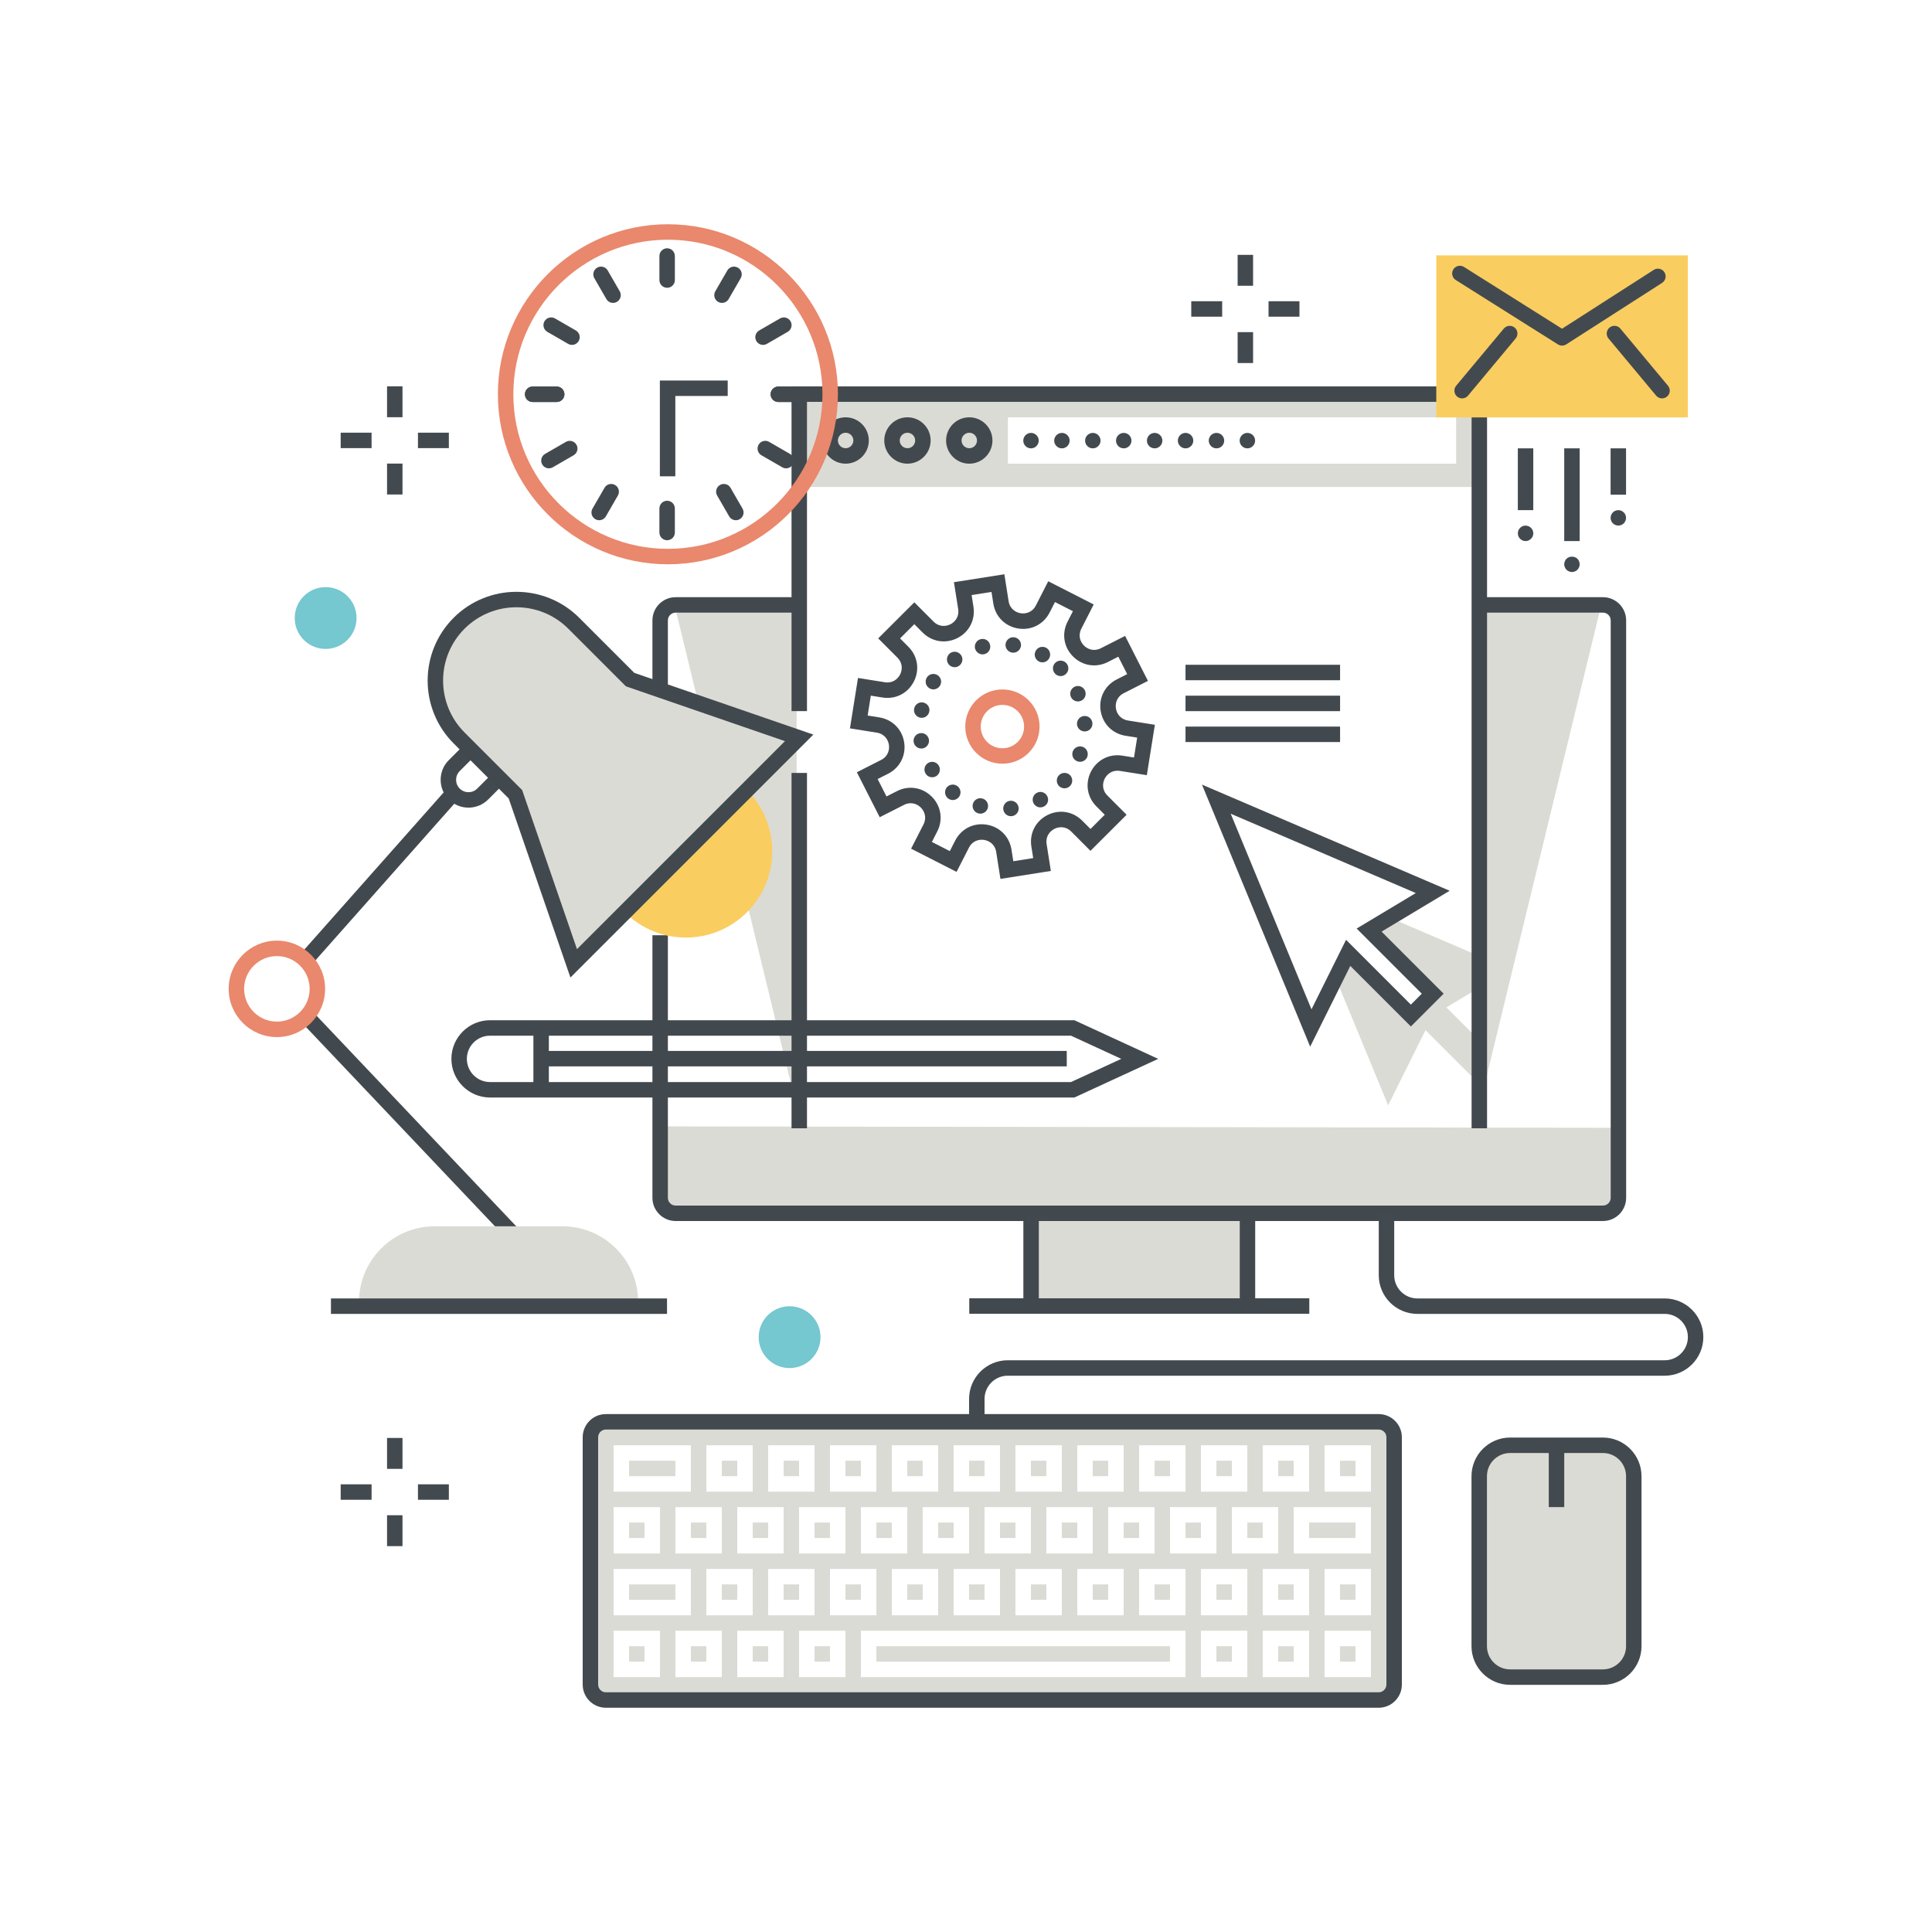 <svg xmlns="http://www.w3.org/2000/svg" width="250" height="250" viewBox="0 0 250 250">
  <g fill="none" fill-rule="evenodd">
    <polyline fill="#DBDBD5" points="187.167 130.357 195.399 125.418 179.835 118.747 177.161 120.351 185.393 128.583 182.565 131.412 174.454 123.301 172.83 126.568 179.627 143.028 184.46 133.307 191.541 140.387 191.453 134.642 187.167 130.357"/>
    <path fill="#DBDBD5" d="M130.424,59.999 L188.424,59.999 L188.424,53.999 L130.424,53.999 L130.424,59.999 Z M103.411,63.017 L191.411,63.017 L191.411,51.017 L103.411,51.017 L103.411,63.017 Z"/>
    <polyline fill="#DBDBD5" points="103.085 143.266 103.085 78.516 87.335 78.516 103.085 143.266"/>
    <polyline fill="#DBDBD5" points="191.397 143.266 191.397 78.516 207.147 78.516 191.397 143.266"/>
    <path fill="#DBDBD5" d="M85.424,145.751 L85.424,154.999 C85.424,156.104 86.319,156.999 87.424,156.999 L207.423,156.999 C208.527,156.999 209.423,156.104 209.423,154.999 L209.423,145.935 L85.424,145.751"/>
    <polygon fill="#DBDBD5" points="133.411 168.892 161.536 168.892 161.536 157.142 133.411 157.142"/>
    <polygon fill="#DBDBD5" points="109.4 191.018 111.4 191.018 111.4 189.018 109.4 189.018"/>
    <polygon fill="#DBDBD5" points="93.4 191.018 95.4 191.018 95.4 189.018 93.4 189.018"/>
    <polygon fill="#DBDBD5" points="101.4 191.018 103.4 191.018 103.4 189.018 101.4 189.018"/>
    <polygon fill="#DBDBD5" points="117.4 191.018 119.4 191.018 119.4 189.018 117.4 189.018"/>
    <polygon fill="#DBDBD5" points="109.4 207.018 111.4 207.018 111.4 205.018 109.4 205.018"/>
    <polygon fill="#DBDBD5" points="97.4 199.018 99.4 199.018 99.4 197.018 97.4 197.018"/>
    <polygon fill="#DBDBD5" points="81.4 215.018 83.4 215.018 83.4 213.018 81.4 213.018"/>
    <polygon fill="#DBDBD5" points="133.4 191.018 135.4 191.018 135.4 189.018 133.4 189.018"/>
    <polygon fill="#DBDBD5" points="89.4 215.018 91.4 215.018 91.4 213.018 89.4 213.018"/>
    <polygon fill="#DBDBD5" points="81.4 207.018 87.4 207.018 87.4 205.018 81.4 205.018"/>
    <polygon fill="#DBDBD5" points="81.4 199.018 83.4 199.018 83.4 197.018 81.4 197.018"/>
    <polygon fill="#DBDBD5" points="81.4 191.018 87.4 191.018 87.4 189.018 81.4 189.018"/>
    <polygon fill="#DBDBD5" points="113.4 199.018 115.4 199.018 115.4 197.018 113.4 197.018"/>
    <polygon fill="#DBDBD5" points="129.4 199.018 131.4 199.018 131.4 197.018 129.4 197.018"/>
    <polygon fill="#DBDBD5" points="125.4 207.018 127.4 207.018 127.4 205.018 125.4 205.018"/>
    <polygon fill="#DBDBD5" points="105.4 199.018 107.4 199.018 107.4 197.018 105.4 197.018"/>
    <polygon fill="#DBDBD5" points="121.4 199.018 123.4 199.018 123.4 197.018 121.4 197.018"/>
    <polygon fill="#DBDBD5" points="117.4 207.018 119.4 207.018 119.4 205.018 117.4 205.018"/>
    <polygon fill="#DBDBD5" points="89.4 199.018 91.4 199.018 91.4 197.018 89.4 197.018"/>
    <polygon fill="#DBDBD5" points="101.4 207.018 103.4 207.018 103.4 205.018 101.4 205.018"/>
    <polygon fill="#DBDBD5" points="145.4 199.018 147.4 199.018 147.4 197.018 145.4 197.018"/>
    <polygon fill="#DBDBD5" points="141.4 207.018 143.4 207.018 143.4 205.018 141.4 205.018"/>
    <polygon fill="#DBDBD5" points="137.4 199.018 139.4 199.018 139.4 197.018 137.4 197.018"/>
    <polygon fill="#DBDBD5" points="133.4 207.018 135.4 207.018 135.4 205.018 133.4 205.018"/>
    <polygon fill="#DBDBD5" points="141.4 191.018 143.4 191.018 143.4 189.018 141.4 189.018"/>
    <polygon fill="#DBDBD5" points="125.4 191.018 127.4 191.018 127.4 189.018 125.4 189.018"/>
    <polygon fill="#DBDBD5" points="157.4 191.018 159.4 191.018 159.4 189.018 157.4 189.018"/>
    <polygon fill="#DBDBD5" points="165.4 207.018 167.4 207.018 167.4 205.018 165.4 205.018"/>
    <polygon fill="#DBDBD5" points="165.4 215.018 167.4 215.018 167.4 213.018 165.4 213.018"/>
    <polygon fill="#DBDBD5" points="153.4 199.018 155.4 199.018 155.4 197.018 153.4 197.018"/>
    <polygon fill="#DBDBD5" points="157.4 215.018 159.4 215.018 159.4 213.018 157.4 213.018"/>
    <polygon fill="#DBDBD5" points="173.4 215.018 175.4 215.018 175.4 213.018 173.4 213.018"/>
    <polygon fill="#DBDBD5" points="97.4 215.018 99.4 215.018 99.4 213.018 97.4 213.018"/>
    <polygon fill="#DBDBD5" points="173.4 191.018 175.4 191.018 175.4 189.018 173.4 189.018"/>
    <polygon fill="#DBDBD5" points="161.4 199.018 163.4 199.018 163.4 197.018 161.4 197.018"/>
    <path fill="#DBDBD5" d="M171.4,193.018 L177.4,193.018 L177.4,187.018 L171.4,187.018 L171.4,193.018 Z M167.4,201.018 L177.4,201.018 L177.4,195.018 L167.4,195.018 L167.4,201.018 Z M171.4,209.018 L177.4,209.018 L177.4,203.018 L171.4,203.018 L171.4,209.018 Z M171.4,217.018 L177.4,217.018 L177.4,211.018 L171.4,211.018 L171.4,217.018 Z M163.4,209.018 L169.4,209.018 L169.4,203.018 L163.4,203.018 L163.4,209.018 Z M163.4,217.018 L169.4,217.018 L169.4,211.018 L163.4,211.018 L163.4,217.018 Z M155.4,209.018 L161.4,209.018 L161.4,203.018 L155.4,203.018 L155.4,209.018 Z M155.4,217.018 L161.4,217.018 L161.4,211.018 L155.4,211.018 L155.4,217.018 Z M147.4,209.018 L153.4,209.018 L153.4,203.018 L147.4,203.018 L147.4,209.018 Z M111.4,217.018 L153.4,217.018 L153.4,211.018 L111.4,211.018 L111.4,217.018 Z M103.4,217.018 L109.4,217.018 L109.4,211.018 L103.4,211.018 L103.4,217.018 Z M95.4,217.018 L101.4,217.018 L101.4,211.018 L95.4,211.018 L95.4,217.018 Z M87.4,217.018 L93.4,217.018 L93.4,211.018 L87.4,211.018 L87.4,217.018 Z M79.4,217.018 L85.4,217.018 L85.4,211.018 L79.4,211.018 L79.4,217.018 Z M79.4,209.018 L89.4,209.018 L89.4,203.018 L79.4,203.018 L79.4,209.018 Z M79.4,201.018 L85.4,201.018 L85.4,195.018 L79.4,195.018 L79.4,201.018 Z M79.4,193.018 L89.4,193.018 L89.4,187.018 L79.4,187.018 L79.4,193.018 Z M91.4,193.018 L97.4,193.018 L97.4,187.018 L91.4,187.018 L91.4,193.018 Z M99.4,193.018 L105.4,193.018 L105.4,187.018 L99.4,187.018 L99.4,193.018 Z M107.4,193.018 L113.4,193.018 L113.4,187.018 L107.4,187.018 L107.4,193.018 Z M115.4,193.018 L121.4,193.018 L121.4,187.018 L115.4,187.018 L115.4,193.018 Z M123.4,193.018 L129.4,193.018 L129.4,187.018 L123.4,187.018 L123.4,193.018 Z M131.4,193.018 L137.4,193.018 L137.4,187.018 L131.4,187.018 L131.4,193.018 Z M139.4,193.018 L145.4,193.018 L145.4,187.018 L139.4,187.018 L139.4,193.018 Z M143.4,201.018 L149.4,201.018 L149.4,195.018 L143.4,195.018 L143.4,201.018 Z M139.4,209.018 L145.4,209.018 L145.4,203.018 L139.4,203.018 L139.4,209.018 Z M135.4,201.018 L141.4,201.018 L141.4,195.018 L135.4,195.018 L135.4,201.018 Z M131.4,209.018 L137.4,209.018 L137.4,203.018 L131.4,203.018 L131.4,209.018 Z M127.4,201.018 L133.4,201.018 L133.4,195.018 L127.4,195.018 L127.4,201.018 Z M123.4,209.018 L129.4,209.018 L129.4,203.018 L123.4,203.018 L123.4,209.018 Z M119.4,201.018 L125.4,201.018 L125.4,195.018 L119.4,195.018 L119.4,201.018 Z M115.4,209.018 L121.4,209.018 L121.4,203.018 L115.4,203.018 L115.4,209.018 Z M111.4,201.018 L117.4,201.018 L117.4,195.018 L111.4,195.018 L111.4,201.018 Z M107.4,209.018 L113.4,209.018 L113.4,203.018 L107.4,203.018 L107.4,209.018 Z M103.4,201.018 L109.4,201.018 L109.4,195.018 L103.4,195.018 L103.4,201.018 Z M99.4,209.018 L105.4,209.018 L105.4,203.018 L99.4,203.018 L99.4,209.018 Z M95.4,201.018 L101.4,201.018 L101.4,195.018 L95.4,195.018 L95.4,201.018 Z M87.4,201.018 L93.4,201.018 L93.4,195.018 L87.4,195.018 L87.4,201.018 Z M91.4,209.018 L97.4,209.018 L97.4,203.018 L91.4,203.018 L91.4,209.018 Z M147.4,193.018 L153.4,193.018 L153.4,187.018 L147.4,187.018 L147.4,193.018 Z M151.4,201.018 L157.4,201.018 L157.4,195.018 L151.4,195.018 L151.4,201.018 Z M155.4,193.018 L161.4,193.018 L161.4,187.018 L155.4,187.018 L155.4,193.018 Z M159.4,201.018 L165.4,201.018 L165.4,195.018 L159.4,195.018 L159.4,201.018 Z M163.4,193.018 L169.4,193.018 L169.4,187.018 L163.4,187.018 L163.4,193.018 Z M178.399,184.018 L78.399,184.018 C77.295,184.018 76.399,184.913 76.399,186.018 L76.399,218.018 C76.399,219.122 77.295,220.018 78.399,220.018 L178.399,220.018 C179.504,220.018 180.399,219.122 180.399,218.018 L180.399,186.018 C180.399,184.913 179.504,184.018 178.399,184.018 Z"/>
    <polygon fill="#DBDBD5" points="165.4 191.018 167.4 191.018 167.4 189.018 165.4 189.018"/>
    <polygon fill="#DBDBD5" points="173.4 207.018 175.4 207.018 175.4 205.018 173.4 205.018"/>
    <polygon fill="#DBDBD5" points="169.4 199.018 175.4 199.018 175.4 197.018 169.4 197.018"/>
    <polygon fill="#DBDBD5" points="157.4 207.018 159.4 207.018 159.4 205.018 157.4 205.018"/>
    <polygon fill="#DBDBD5" points="149.4 191.018 151.4 191.018 151.4 189.018 149.4 189.018"/>
    <polygon fill="#DBDBD5" points="113.4 215.018 151.4 215.018 151.4 213.018 113.4 213.018"/>
    <polygon fill="#DBDBD5" points="149.4 207.018 151.4 207.018 151.4 205.018 149.4 205.018"/>
    <polygon fill="#DBDBD5" points="105.4 215.018 107.4 215.018 107.4 213.018 105.4 213.018"/>
    <polygon fill="#DBDBD5" points="93.4 207.018 95.4 207.018 95.4 205.018 93.4 205.018"/>
    <path fill="#434A4F" d="M78.4,184.982 C77.848,184.982 77.4,185.431 77.4,185.982 L77.4,217.982 C77.4,218.533 77.848,218.982 78.4,218.982 L178.4,218.982 C178.951,218.982 179.4,218.533 179.4,217.982 L179.4,185.982 C179.4,185.431 178.951,184.982 178.4,184.982 L78.4,184.982 Z M178.4,220.982 L78.4,220.982 C76.745,220.982 75.4,219.636 75.4,217.982 L75.4,185.982 C75.4,184.328 76.745,182.982 78.4,182.982 L178.4,182.982 C180.054,182.982 181.4,184.328 181.4,185.982 L181.4,217.982 C181.4,219.636 180.054,220.982 178.4,220.982 Z"/>
    <path fill="#42494E" d="M86.424 89.017L84.424 89.017 84.424 80.276C84.424 78.622 85.77 77.276 87.424 77.276L102.61 77.276 102.61 79.276 87.424 79.276C86.873 79.276 86.424 79.725 86.424 80.276L86.424 89.017M207.423 157.999L87.424 157.999C85.77 157.999 84.424 156.654 84.424 154.999L84.424 121.017 86.424 121.017 86.424 154.999C86.424 155.551 86.873 155.999 87.424 155.999L207.423 155.999C207.974 155.999 208.423 155.551 208.423 154.999L208.423 80.276C208.423 79.725 207.974 79.276 207.423 79.276L191.707 79.276 191.707 77.276 207.423 77.276C209.077 77.276 210.423 78.622 210.423 80.276L210.423 154.999C210.423 156.654 209.077 157.999 207.423 157.999"/>
    <polygon fill="#42494E" points="125.423 169.999 169.423 169.999 169.423 167.999 125.423 167.999"/>
    <polygon fill="#42494E" points="132.423 168.999 134.423 168.999 134.423 156.999 132.423 156.999"/>
    <polygon fill="#42494E" points="160.423 168.999 162.423 168.999 162.423 156.999 160.423 156.999"/>
    <polygon fill="#42494E" points="102.424 146 104.424 146 104.424 100.018 102.424 100.018"/>
    <polyline fill="#42494E" points="192.424 146 190.424 146 190.424 52.001 104.424 52.001 104.424 92.017 102.424 92.017 102.424 50.001 192.424 50.001 192.424 146"/>
    <path fill="#42494E" d="M109.424 55.999C108.873 55.999 108.424 56.448 108.424 56.999 108.424 57.55 108.873 57.999 109.424 57.999 109.975 57.999 110.424 57.55 110.424 56.999 110.424 56.448 109.975 55.999 109.424 55.999zM109.424 59.999C107.77 59.999 106.424 58.654 106.424 56.999 106.424 55.345 107.77 53.999 109.424 53.999 111.078 53.999 112.424 55.345 112.424 56.999 112.424 58.654 111.078 59.999 109.424 59.999zM117.424 55.999C116.873 55.999 116.424 56.448 116.424 56.999 116.424 57.55 116.873 57.999 117.424 57.999 117.975 57.999 118.424 57.55 118.424 56.999 118.424 56.448 117.975 55.999 117.424 55.999zM117.424 59.999C115.77 59.999 114.424 58.654 114.424 56.999 114.424 55.345 115.77 53.999 117.424 53.999 119.078 53.999 120.424 55.345 120.424 56.999 120.424 58.654 119.078 59.999 117.424 59.999zM125.424 55.999C124.873 55.999 124.424 56.448 124.424 56.999 124.424 57.55 124.873 57.999 125.424 57.999 125.975 57.999 126.424 57.55 126.424 56.999 126.424 56.448 125.975 55.999 125.424 55.999zM125.424 59.999C123.77 59.999 122.424 58.654 122.424 56.999 122.424 55.345 123.77 53.999 125.424 53.999 127.078 53.999 128.424 55.345 128.424 56.999 128.424 58.654 127.078 59.999 125.424 59.999z"/>
    <polyline fill="#42494E" points="67.614 162.444 38.907 132.173 40.359 130.797 69.065 161.068 67.614 162.444"/>
    <path fill="#DBDBD5" d="M46.456,168.468 C46.456,163.064 50.837,158.683 56.241,158.683 L72.79,158.683 C78.195,158.683 82.576,163.064 82.576,168.468 L82.576,168.576"/>
    <path fill="#FACD60" d="M96.656,102.236 C101.022,106.602 101.022,113.681 96.656,118.047 C92.289,122.413 85.211,122.413 80.844,118.047"/>
    <polygon fill="#42494E" points="42.825 170.018 86.313 170.018 86.313 168.018 42.825 168.018"/>
    <polyline fill="#42494E" points="40.268 124.887 38.772 123.56 57.85 102.041 59.346 103.368 40.268 124.887"/>
    <path fill="#E9886C" d="M35.83,123.717 C33.492,123.717 31.589,125.619 31.589,127.957 C31.589,130.295 33.492,132.198 35.83,132.198 C38.168,132.198 40.07,130.295 40.07,127.957 C40.07,125.619 38.168,123.717 35.83,123.717 Z M35.83,134.198 C32.389,134.198 29.589,131.398 29.589,127.957 C29.589,124.516 32.389,121.717 35.83,121.717 C39.271,121.717 42.07,124.516 42.07,127.957 C42.07,131.398 39.271,134.198 35.83,134.198 Z"/>
    <path fill="#DBDBD5" d="M74.237,124.654 L66.696,102.778 L59.406,95.488 C55.309,91.39 55.309,84.747 59.406,80.649 C63.504,76.552 70.147,76.552 74.245,80.649 L81.534,87.939 L103.411,95.48 L74.237,124.654"/>
    <path fill="#434A4F" d="M60.62 104.509C59.698 104.509 58.775 104.157 58.073 103.455 56.668 102.051 56.668 99.765 58.073 98.361L60.383 96.051 61.797 97.465 59.487 99.775C58.862 100.4 58.862 101.416 59.487 102.041 60.112 102.666 61.129 102.666 61.754 102.041L64.063 99.732 65.477 101.146 63.168 103.455C62.466 104.157 61.543 104.509 60.62 104.509M127.4 183.017L125.4 183.017 125.4 181.017C125.4 178.26 127.643 176.017 130.4 176.017L215.411 176.017C217.065 176.017 218.411 174.672 218.411 173.017 218.411 171.363 217.065 170.017 215.411 170.017L183.411 170.017C180.654 170.017 178.411 167.774 178.411 165.017L178.411 157.017 180.411 157.017 180.411 165.017C180.411 166.672 181.757 168.017 183.411 168.017L215.411 168.017C218.168 168.017 220.411 170.26 220.411 173.017 220.411 175.774 218.168 178.017 215.411 178.017L130.4 178.017C128.745 178.017 127.4 179.363 127.4 181.017L127.4 183.017"/>
    <path fill="#DBDBD5" d="M207.411,217.017 L195.411,217.017 C193.202,217.017 191.411,215.226 191.411,213.017 L191.411,191.017 C191.411,188.808 193.202,187.017 195.411,187.017 L207.411,187.017 C209.62,187.017 211.411,188.808 211.411,191.017 L211.411,213.017 C211.411,215.226 209.62,217.017 207.411,217.017"/>
    <polygon fill="#434A4F" points="200.411 195.017 202.411 195.017 202.411 187.017 200.411 187.017"/>
    <path fill="#42494E" d="M66.825,78.58 C64.395,78.58 61.964,79.506 60.113,81.356 C56.412,85.057 56.412,91.08 60.113,94.781 L67.566,102.234 L74.661,122.816 L101.573,95.904 L80.991,88.809 L73.538,81.356 C71.687,79.506 69.256,78.58 66.825,78.58 Z M73.813,126.492 L65.825,103.322 L58.699,96.195 C54.218,91.714 54.218,84.423 58.699,79.942 C63.179,75.461 70.471,75.461 74.952,79.942 L82.078,87.069 L105.249,95.056 L73.813,126.492 Z"/>
    <path fill="#434A4F" d="M132.411 57.017C132.411 56.467 132.861 56.017 133.411 56.017 133.961 56.017 134.411 56.467 134.411 57.017 134.411 57.567 133.961 58.017 133.411 58.017 132.861 58.017 132.411 57.567 132.411 57.017zM136.411 57.017C136.411 56.467 136.861 56.017 137.411 56.017 137.961 56.017 138.411 56.467 138.411 57.017 138.411 57.567 137.961 58.017 137.411 58.017 136.861 58.017 136.411 57.567 136.411 57.017zM140.411 57.017C140.411 56.467 140.861 56.017 141.411 56.017 141.961 56.017 142.411 56.467 142.411 57.017 142.411 57.567 141.961 58.017 141.411 58.017 140.861 58.017 140.411 57.567 140.411 57.017zM144.411 57.017C144.411 56.467 144.861 56.017 145.411 56.017 145.961 56.017 146.411 56.467 146.411 57.017 146.411 57.567 145.961 58.017 145.411 58.017 144.861 58.017 144.411 57.567 144.411 57.017zM148.411 57.017C148.411 56.467 148.861 56.017 149.411 56.017 149.961 56.017 150.411 56.467 150.411 57.017 150.411 57.567 149.961 58.017 149.411 58.017 148.861 58.017 148.411 57.567 148.411 57.017zM152.411 57.017C152.411 56.467 152.861 56.017 153.411 56.017 153.961 56.017 154.411 56.467 154.411 57.017 154.411 57.567 153.961 58.017 153.411 58.017 152.861 58.017 152.411 57.567 152.411 57.017zM156.411 57.017C156.411 56.467 156.861 56.017 157.411 56.017 157.961 56.017 158.411 56.467 158.411 57.017 158.411 57.567 157.961 58.017 157.411 58.017 156.861 58.017 156.411 57.567 156.411 57.017zM160.411 57.017C160.411 56.467 160.861 56.017 161.411 56.017 161.961 56.017 162.411 56.467 162.411 57.017 162.411 57.567 161.961 58.017 161.411 58.017 160.861 58.017 160.411 57.567 160.411 57.017zM159.254 105.297L169.705 130.606 174.178 121.611 182.565 129.998 183.979 128.583 175.549 120.152 183.202 115.561 159.254 105.297zM169.536 135.437L155.533 101.527 187.585 115.263 178.774 120.55 186.807 128.583 182.565 132.826 174.731 124.991 169.536 135.437z"/>
    <polygon fill="#42494E" points="153.405 88.021 173.405 88.021 173.405 86.021 153.405 86.021"/>
    <polygon fill="#42494E" points="153.405 92.021 173.405 92.021 173.405 90.021 153.405 90.021"/>
    <polygon fill="#42494E" points="153.405 96.021 173.405 96.021 173.405 94.021 153.405 94.021"/>
    <path fill="#42494E" d="M63.411,134.017 C61.757,134.017 60.411,135.363 60.411,137.017 C60.411,138.672 61.757,140.017 63.411,140.017 L138.588,140.017 L145.094,137.017 L138.588,134.017 L63.411,134.017 Z M139.027,142.017 L63.411,142.017 C60.654,142.017 58.411,139.774 58.411,137.017 C58.411,134.26 60.654,132.017 63.411,132.017 L139.027,132.017 L149.87,137.017 L139.027,142.017 Z"/>
    <polygon fill="#42494E" points="69.021 141.017 71.021 141.017 71.021 133.419 69.021 133.419"/>
    <polygon fill="#42494E" points="70.021 137.989 138.039 137.989 138.039 135.989 70.021 135.989"/>
    <polygon fill="#FACD60" points="186.856 53.015 217.408 53.015 217.408 34.044 186.856 34.044"/>
    <path fill="#FACD60" d="M187.856,52.015 L216.408,52.015 L216.408,35.044 L187.856,35.044 L187.856,52.015 Z M185.856,54.015 L218.408,54.015 L218.408,33.044 L185.856,33.044 L185.856,54.015 Z"/>
    <path fill="#434A4F" d="M202.132 44.721C201.947 44.721 201.762 44.67 201.599 44.567L188.375 36.236C187.908 35.942 187.768 35.324 188.062 34.857 188.357 34.389 188.974 34.25 189.442 34.544L202.127 42.536 213.993 34.923C214.458 34.626 215.077 34.759 215.375 35.225 215.674 35.69 215.538 36.308 215.073 36.607L202.672 44.563C202.508 44.668 202.32 44.721 202.132 44.721M215.068 51.551C214.781 51.551 214.497 51.428 214.3 51.191L208.14 43.801C207.786 43.377 207.844 42.746 208.268 42.393 208.692 42.039 209.322 42.096 209.676 42.521L215.836 49.911C216.189 50.335 216.132 50.966 215.708 51.319 215.521 51.475 215.294 51.551 215.068 51.551M189.197 51.551C188.971 51.551 188.744 51.475 188.557 51.319 188.133 50.966 188.075 50.335 188.429 49.911L194.589 42.521C194.942 42.096 195.572 42.04 195.997 42.393 196.421 42.746 196.478 43.377 196.125 43.801L189.965 51.191C189.767 51.428 189.483 51.551 189.197 51.551"/>
    <polygon fill="#434A4F" points="202.41 70.015 204.41 70.015 204.41 58.015 202.41 58.015"/>
    <path fill="#434A4F" d="M203.411,74.017 C203.341,74.017 203.281,74.007 203.211,73.997 C203.151,73.987 203.091,73.967 203.031,73.937 C202.971,73.917 202.911,73.887 202.851,73.847 C202.801,73.807 202.751,73.767 202.701,73.727 C202.611,73.627 202.541,73.517 202.49,73.397 C202.431,73.277 202.411,73.147 202.411,73.017 C202.411,72.887 202.431,72.757 202.49,72.627 C202.541,72.507 202.611,72.397 202.701,72.307 C203.071,71.937 203.751,71.937 204.121,72.307 C204.301,72.497 204.411,72.757 204.411,73.017 C204.411,73.147 204.381,73.277 204.331,73.397 C204.281,73.517 204.211,73.627 204.121,73.727 C203.931,73.907 203.671,74.017 203.411,74.017"/>
    <polygon fill="#434A4F" points="208.41 64.012 210.41 64.012 210.41 58.015 208.41 58.015"/>
    <path fill="#434A4F" d="M209.411,68.007 C209.151,68.007 208.891,67.907 208.701,67.717 C208.521,67.537 208.411,67.277 208.411,67.017 C208.411,66.747 208.521,66.487 208.701,66.307 C208.981,66.027 209.421,65.937 209.791,66.087 C209.911,66.137 210.021,66.217 210.121,66.307 C210.301,66.497 210.411,66.747 210.411,67.017 C210.411,67.277 210.301,67.527 210.121,67.717 C210.021,67.817 209.911,67.887 209.791,67.937 C209.671,67.987 209.541,68.007 209.411,68.007"/>
    <polygon fill="#434A4F" points="196.406 66.012 198.406 66.012 198.406 58.015 196.406 58.015"/>
    <path fill="#434A4F" d="M197.401,70.017 C197.271,70.017 197.151,69.987 197.021,69.937 C196.901,69.887 196.791,69.807 196.701,69.717 C196.611,69.627 196.531,69.517 196.481,69.397 C196.431,69.277 196.411,69.147 196.411,69.017 C196.411,68.877 196.431,68.757 196.481,68.627 C196.531,68.507 196.611,68.397 196.701,68.307 C196.791,68.217 196.901,68.137 197.021,68.087 C197.391,67.937 197.841,68.027 198.111,68.307 C198.201,68.397 198.281,68.507 198.331,68.627 C198.381,68.757 198.411,68.877 198.411,69.017 C198.411,69.147 198.381,69.267 198.331,69.397 C198.281,69.517 198.201,69.627 198.111,69.717 C197.931,69.907 197.671,70.017 197.401,70.017"/>
    <path fill="#75C7D0" d="M106.173 173.028C106.173 175.237 104.382 177.028 102.173 177.028 99.963 177.028 98.173 175.237 98.173 173.028 98.173 170.818 99.963 169.028 102.173 169.028 104.382 169.028 106.173 170.818 106.173 173.028M46.137 79.972C46.137 82.181 44.346 83.972 42.137 83.972 39.927 83.972 38.137 82.181 38.137 79.972 38.137 77.763 39.927 75.972 42.137 75.972 44.346 75.972 46.137 77.763 46.137 79.972"/>
    <polygon fill="#434A4F" points="50.083 190.07 52.083 190.07 52.083 186.07 50.083 186.07"/>
    <polygon fill="#434A4F" points="50.083 200.07 52.083 200.07 52.083 196.07 50.083 196.07"/>
    <polygon fill="#434A4F" points="54.083 194.07 58.083 194.07 58.083 192.07 54.083 192.07"/>
    <polygon fill="#434A4F" points="44.083 194.07 48.083 194.07 48.083 192.07 44.083 192.07"/>
    <polygon fill="#434A4F" points="50.083 53.988 52.083 53.988 52.083 49.988 50.083 49.988"/>
    <polygon fill="#434A4F" points="50.083 63.988 52.083 63.988 52.083 59.988 50.083 59.988"/>
    <polygon fill="#434A4F" points="54.083 57.988 58.083 57.988 58.083 55.988 54.083 55.988"/>
    <polygon fill="#434A4F" points="44.083 57.988 48.083 57.988 48.083 55.988 44.083 55.988"/>
    <polygon fill="#434A4F" points="160.149 36.978 162.149 36.978 162.149 32.978 160.149 32.978"/>
    <polygon fill="#434A4F" points="160.149 46.978 162.149 46.978 162.149 42.978 160.149 42.978"/>
    <polygon fill="#434A4F" points="164.149 40.978 168.149 40.978 168.149 38.978 164.149 38.978"/>
    <polygon fill="#434A4F" points="154.149 40.978 158.149 40.978 158.149 38.978 154.149 38.978"/>
    <path fill="#434A4F" d="M195.411,188.017 C193.757,188.017 192.411,189.363 192.411,191.017 L192.411,213.017 C192.411,214.672 193.757,216.017 195.411,216.017 L207.411,216.017 C209.065,216.017 210.411,214.672 210.411,213.017 L210.411,191.017 C210.411,189.363 209.065,188.017 207.411,188.017 L195.411,188.017 Z M207.411,218.017 L195.411,218.017 C192.654,218.017 190.411,215.774 190.411,213.017 L190.411,191.017 C190.411,188.26 192.654,186.017 195.411,186.017 L207.411,186.017 C210.168,186.017 212.411,188.26 212.411,191.017 L212.411,213.017 C212.411,215.774 210.168,218.017 207.411,218.017 Z"/>
    <path fill="#E9886C" d="M129.711,91.215 C128.992,91.215 128.274,91.488 127.727,92.035 C126.633,93.129 126.633,94.908 127.727,96.002 C128.821,97.096 130.601,97.096 131.695,96.002 C132.224,95.472 132.516,94.768 132.516,94.018 C132.516,93.269 132.224,92.565 131.695,92.035 C131.148,91.488 130.429,91.215 129.711,91.215 Z M129.711,98.822 C128.48,98.822 127.25,98.353 126.313,97.416 C124.439,95.543 124.439,92.494 126.313,90.621 C128.186,88.747 131.236,88.747 133.109,90.621 C134.016,91.528 134.516,92.735 134.516,94.018 C134.516,95.302 134.016,96.509 133.109,97.416 C132.172,98.353 130.941,98.822 129.711,98.822 Z"/>
    <path fill="#434A4F" d="M127.023,106.658 C127.234,106.658 127.448,106.676 127.663,106.71 C129.354,106.979 130.618,108.246 130.884,109.936 L131.121,111.442 L133.694,111.037 L133.457,109.532 C133.191,107.841 134.006,106.247 135.531,105.472 C137.057,104.697 138.824,104.979 140.034,106.19 L141.11,107.269 L142.954,105.428 L141.877,104.35 C140.668,103.138 140.39,101.37 141.169,99.846 C141.948,98.322 143.547,97.508 145.233,97.781 L146.739,98.021 L147.149,95.448 L145.644,95.208 C143.954,94.939 142.69,93.672 142.424,91.981 C142.157,90.29 142.972,88.697 144.498,87.921 L145.856,87.231 L144.71,84.977 L143.352,85.667 C141.826,86.444 140.059,86.161 138.85,84.949 C137.641,83.738 137.363,81.97 138.141,80.446 L138.835,79.089 L136.514,77.904 L135.821,79.261 C135.043,80.785 133.448,81.601 131.757,81.327 C130.067,81.058 128.802,79.791 128.536,78.1 L128.3,76.595 L125.726,77 L125.963,78.505 C126.229,80.196 125.415,81.79 123.889,82.565 C122.363,83.341 120.597,83.059 119.387,81.848 L118.311,80.769 L116.467,82.61 L117.543,83.688 C118.752,84.9 119.031,86.667 118.252,88.192 C117.474,89.716 115.876,90.531 114.188,90.257 L112.683,90.018 L112.273,92.59 L113.778,92.83 C115.468,93.099 116.732,94.365 116.998,96.056 C117.264,97.747 116.45,99.341 114.925,100.117 L113.566,100.807 L114.711,103.059 L116.069,102.368 C117.595,101.594 119.362,101.874 120.571,103.087 C121.78,104.298 122.058,106.066 121.28,107.59 L120.586,108.947 L122.906,110.133 L123.599,108.775 C124.279,107.446 125.58,106.658 127.023,106.658 Z M129.456,113.728 L128.908,110.247 C128.752,109.254 128,108.789 127.348,108.685 C126.698,108.581 125.838,108.789 125.381,109.685 L123.777,112.823 L117.895,109.818 L119.498,106.68 C119.956,105.784 119.621,104.966 119.156,104.499 C118.689,104.031 117.871,103.695 116.975,104.152 L113.834,105.748 L110.877,99.93 L114.018,98.334 C114.915,97.878 115.125,97.019 115.023,96.367 C114.92,95.716 114.456,94.963 113.463,94.805 L109.983,94.25 L111.023,87.728 L114.502,88.282 C115.497,88.444 116.171,87.869 116.471,87.282 C116.771,86.695 116.838,85.813 116.127,85.101 L113.638,82.607 L118.314,77.941 L120.803,80.435 C121.513,81.147 122.393,81.081 122.983,80.783 C123.571,80.484 124.144,79.81 123.988,78.816 L123.439,75.335 L129.965,74.309 L130.512,77.789 C130.669,78.783 131.42,79.248 132.072,79.352 C132.724,79.458 133.582,79.247 134.04,78.351 L135.643,75.214 L141.525,78.218 L139.923,81.356 C139.465,82.252 139.8,83.07 140.265,83.537 C140.731,84.003 141.547,84.341 142.446,83.884 L145.587,82.287 L148.545,88.108 L145.404,89.704 C144.507,90.16 144.297,91.019 144.399,91.67 C144.502,92.322 144.966,93.074 145.959,93.233 L149.439,93.788 L148.399,100.311 L144.919,99.756 C143.929,99.601 143.25,100.168 142.95,100.756 C142.65,101.344 142.583,102.225 143.293,102.937 L145.782,105.431 L141.107,110.097 L138.618,107.603 C137.907,106.891 137.025,106.956 136.438,107.255 C135.849,107.554 135.277,108.227 135.433,109.221 L135.98,112.702 L129.456,113.728 Z"/>
    <path fill="#434A4F" d="M130.981,84.447 C130.431,84.377 130.051,83.867 130.121,83.327 C130.201,82.777 130.701,82.387 131.251,82.467 C131.791,82.537 132.181,83.037 132.111,83.587 C132.041,84.087 131.611,84.457 131.121,84.457 C131.071,84.457 131.031,84.447 130.981,84.447 Z M126.171,83.917 C126.041,83.377 126.371,82.837 126.901,82.707 C126.901,82.707 126.901,82.707 126.911,82.707 C127.441,82.567 127.981,82.897 128.111,83.437 C128.251,83.967 127.921,84.517 127.381,84.647 C127.301,84.667 127.221,84.677 127.141,84.677 C126.691,84.677 126.291,84.367 126.171,83.917 Z M134.401,85.577 C133.921,85.307 133.751,84.697 134.021,84.217 C134.281,83.737 134.891,83.557 135.381,83.827 C135.861,84.097 136.031,84.707 135.76,85.187 C135.581,85.517 135.24,85.707 134.891,85.707 C134.721,85.707 134.561,85.667 134.401,85.577 Z M122.721,85.917 C122.401,85.467 122.501,84.837 122.951,84.517 C123.401,84.197 124.021,84.307 124.351,84.757 C124.671,85.207 124.561,85.827 124.111,86.147 C123.941,86.277 123.731,86.337 123.531,86.337 C123.221,86.337 122.911,86.187 122.721,85.917 Z M136.541,87.187 C136.151,86.807 136.151,86.167 136.541,85.777 C136.931,85.387 137.561,85.387 137.951,85.777 C138.341,86.167 138.341,86.807 137.951,87.187 C137.76,87.387 137.501,87.487 137.24,87.487 C136.99,87.487 136.731,87.387 136.541,87.187 Z M120.231,89.037 C119.771,88.737 119.641,88.117 119.941,87.657 C120.24,87.197 120.861,87.067 121.321,87.367 C121.791,87.667 121.921,88.287 121.621,88.747 C121.421,89.047 121.101,89.207 120.781,89.207 C120.591,89.207 120.401,89.147 120.231,89.037 Z M138.571,90.167 C138.351,89.657 138.581,89.067 139.091,88.847 C139.591,88.627 140.181,88.867 140.401,89.367 C140.621,89.877 140.391,90.467 139.881,90.687 C139.751,90.747 139.621,90.767 139.49,90.767 C139.101,90.767 138.731,90.547 138.571,90.167 Z M119.071,92.867 C118.531,92.757 118.181,92.227 118.291,91.687 C118.401,91.147 118.931,90.787 119.471,90.907 C120.01,91.017 120.361,91.537 120.251,92.077 C120.151,92.557 119.74,92.887 119.271,92.887 C119.201,92.887 119.141,92.877 119.071,92.867 Z M139.361,93.687 C139.341,93.127 139.771,92.667 140.321,92.647 C140.881,92.627 141.341,93.057 141.361,93.617 C141.381,94.167 140.951,94.627 140.391,94.647 C140.381,94.647 140.371,94.647 140.361,94.647 C139.821,94.647 139.381,94.227 139.361,93.687 Z M118.231,96.027 C118.131,95.487 118.501,94.967 119.041,94.877 C119.591,94.777 120.101,95.147 120.201,95.687 C120.291,96.227 119.931,96.747 119.391,96.847 C119.331,96.857 119.271,96.857 119.211,96.857 C118.74,96.857 118.311,96.517 118.231,96.027 Z M139.421,98.517 C138.901,98.337 138.631,97.767 138.811,97.247 C139.001,96.727 139.571,96.457 140.091,96.637 C140.611,96.817 140.881,97.387 140.701,97.917 C140.551,98.327 140.171,98.577 139.751,98.577 C139.641,98.577 139.531,98.557 139.421,98.517 Z M119.771,100.097 C119.481,99.627 119.631,99.017 120.101,98.727 C120.571,98.437 121.181,98.587 121.471,99.057 C121.76,99.527 121.611,100.147 121.141,100.437 C120.981,100.527 120.801,100.577 120.621,100.577 C120.281,100.577 119.951,100.407 119.771,100.097 Z M137.091,101.767 C136.681,101.407 136.631,100.767 136.99,100.357 C137.361,99.937 137.99,99.897 138.411,100.257 C138.821,100.617 138.861,101.247 138.501,101.667 C138.301,101.897 138.031,102.007 137.751,102.007 C137.51,102.007 137.281,101.927 137.091,101.767 Z M122.691,103.327 C122.251,102.987 122.161,102.357 122.49,101.917 C122.831,101.477 123.451,101.397 123.891,101.727 C124.331,102.057 124.421,102.687 124.091,103.127 C123.891,103.387 123.591,103.527 123.291,103.527 C123.081,103.527 122.871,103.457 122.691,103.327 Z M133.74,103.937 C133.481,103.447 133.681,102.837 134.171,102.587 C134.651,102.327 135.26,102.527 135.51,103.017 C135.771,103.507 135.581,104.107 135.091,104.357 C134.941,104.437 134.781,104.477 134.631,104.477 C134.271,104.477 133.921,104.277 133.74,103.937 Z M126.591,105.247 C126.051,105.097 125.74,104.547 125.891,104.017 C126.041,103.487 126.591,103.177 127.121,103.327 C127.651,103.467 127.971,104.017 127.821,104.557 C127.701,104.997 127.291,105.287 126.851,105.287 C126.771,105.287 126.681,105.277 126.591,105.247 Z M129.821,104.717 C129.771,104.167 130.161,103.677 130.711,103.617 C131.26,103.567 131.751,103.967 131.811,104.507 C131.871,105.057 131.471,105.557 130.921,105.607 C130.891,105.617 130.851,105.617 130.821,105.617 C130.311,105.617 129.881,105.237 129.821,104.717 Z"/>
    <path fill="#E9886C" d="M86.427,31.018 C75.4,31.018 66.427,39.99 66.427,51.018 C66.427,62.046 75.4,71.018 86.427,71.018 C97.455,71.018 106.427,62.046 106.427,51.018 C106.427,39.99 97.455,31.018 86.427,31.018 Z M86.427,73.018 C74.297,73.018 64.427,63.149 64.427,51.018 C64.427,38.887 74.297,29.018 86.427,29.018 C98.558,29.018 108.427,38.887 108.427,51.018 C108.427,63.149 98.558,73.018 86.427,73.018 Z"/>
    <polyline fill="#434A4F" points="87.387 61.634 85.387 61.634 85.387 49.24 94.165 49.24 94.165 51.24 87.387 51.24 87.387 61.634"/>
    <path fill="#434A4F" d="M72.036,52.018 L68.925,52.018 C68.373,52.018 67.925,51.57 67.925,51.018 C67.925,50.466 68.373,50.018 68.925,50.018 L72.036,50.018 C72.589,50.018 73.036,50.466 73.036,51.018 C73.036,51.57 72.589,52.018 72.036,52.018"/>
    <path fill="#434A4F" d="M72.036 52.018L68.925 52.018C68.373 52.018 67.925 51.57 67.925 51.018 67.925 50.466 68.373 50.018 68.925 50.018L72.036 50.018C72.589 50.018 73.036 50.466 73.036 51.018 73.036 51.57 72.589 52.018 72.036 52.018M77.533 67.316C77.363 67.316 77.192 67.273 77.034 67.182 76.556 66.906 76.392 66.295 76.668 65.816L78.223 63.122C78.5 62.643 79.11 62.479 79.589 62.756 80.067 63.032 80.231 63.643 79.955 64.122L78.4 66.816C78.215 67.137 77.879 67.316 77.533 67.316M74.015 44.629C73.845 44.629 73.674 44.586 73.516 44.495L70.822 42.94C70.343 42.663 70.179 42.051 70.455 41.573 70.732 41.095 71.341 40.931 71.822 41.207L74.516 42.763C74.994 43.039 75.158 43.651 74.882 44.129 74.697 44.45 74.361 44.629 74.015 44.629M71.032 60.601C70.686 60.601 70.35 60.422 70.165 60.101 69.889 59.623 70.052 59.011 70.531 58.735L73.225 57.179C73.703 56.902 74.315 57.067 74.592 57.545 74.867 58.023 74.704 58.635 74.225 58.911L71.531 60.467C71.374 60.558 71.201 60.601 71.032 60.601M79.329 39.194C78.983 39.194 78.647 39.015 78.462 38.694L76.907 36C76.631 35.521 76.795 34.91 77.273 34.633 77.751 34.357 78.362 34.521 78.639 35L80.194 37.694C80.47 38.173 80.306 38.784 79.828 39.06 79.67 39.151 79.498 39.194 79.329 39.194M103.827 52.018L100.717 52.018C100.164 52.018 99.717 51.57 99.717 51.018 99.717 50.466 100.164 50.018 100.717 50.018L103.827 50.018C104.38 50.018 104.827 50.466 104.827 51.018 104.827 51.57 104.38 52.018 103.827 52.018M86.327 37.24C85.775 37.24 85.327 36.792 85.327 36.24L85.327 33.129C85.327 32.577 85.775 32.129 86.327 32.129 86.88 32.129 87.327 32.577 87.327 33.129L87.327 36.24C87.327 36.792 86.88 37.24 86.327 37.24M86.326 69.907C85.774 69.907 85.326 69.459 85.326 68.907L85.326 65.796C85.326 65.243 85.774 64.796 86.326 64.796 86.879 64.796 87.326 65.243 87.326 65.796L87.326 68.907C87.326 69.459 86.879 69.907 86.326 69.907"/>
    <path fill="#434A4F" d="M103.827 52.018L100.717 52.018C100.164 52.018 99.717 51.57 99.717 51.018 99.717 50.466 100.164 50.018 100.717 50.018L103.827 50.018C104.38 50.018 104.827 50.466 104.827 51.018 104.827 51.57 104.38 52.018 103.827 52.018M95.22 67.316C94.874 67.316 94.538 67.137 94.353 66.816L92.797 64.122C92.521 63.644 92.685 63.032 93.163 62.756 93.64 62.479 94.253 62.643 94.53 63.122L96.085 65.816C96.361 66.294 96.198 66.906 95.719 67.182 95.562 67.273 95.389 67.316 95.22 67.316M98.738 44.629C98.392 44.629 98.056 44.45 97.87 44.129 97.594 43.651 97.758 43.039 98.237 42.763L100.931 41.207C101.409 40.931 102.02 41.095 102.297 41.573 102.573 42.051 102.409 42.663 101.931 42.94L99.237 44.495C99.079 44.586 98.907 44.629 98.738 44.629M101.721 60.601C101.552 60.601 101.38 60.558 101.222 60.467L98.528 58.911C98.049 58.635 97.885 58.023 98.161 57.545 98.437 57.067 99.047 56.902 99.528 57.179L102.222 58.735C102.7 59.011 102.864 59.623 102.588 60.101 102.403 60.422 102.067 60.601 101.721 60.601M93.424 39.194C93.254 39.194 93.082 39.151 92.925 39.06 92.446 38.784 92.283 38.172 92.558 37.694L94.114 35C94.39 34.521 95 34.357 95.48 34.633 95.959 34.91 96.122 35.522 95.846 36L94.291 38.694C94.105 39.015 93.769 39.194 93.424 39.194"/>
  </g>
</svg>
